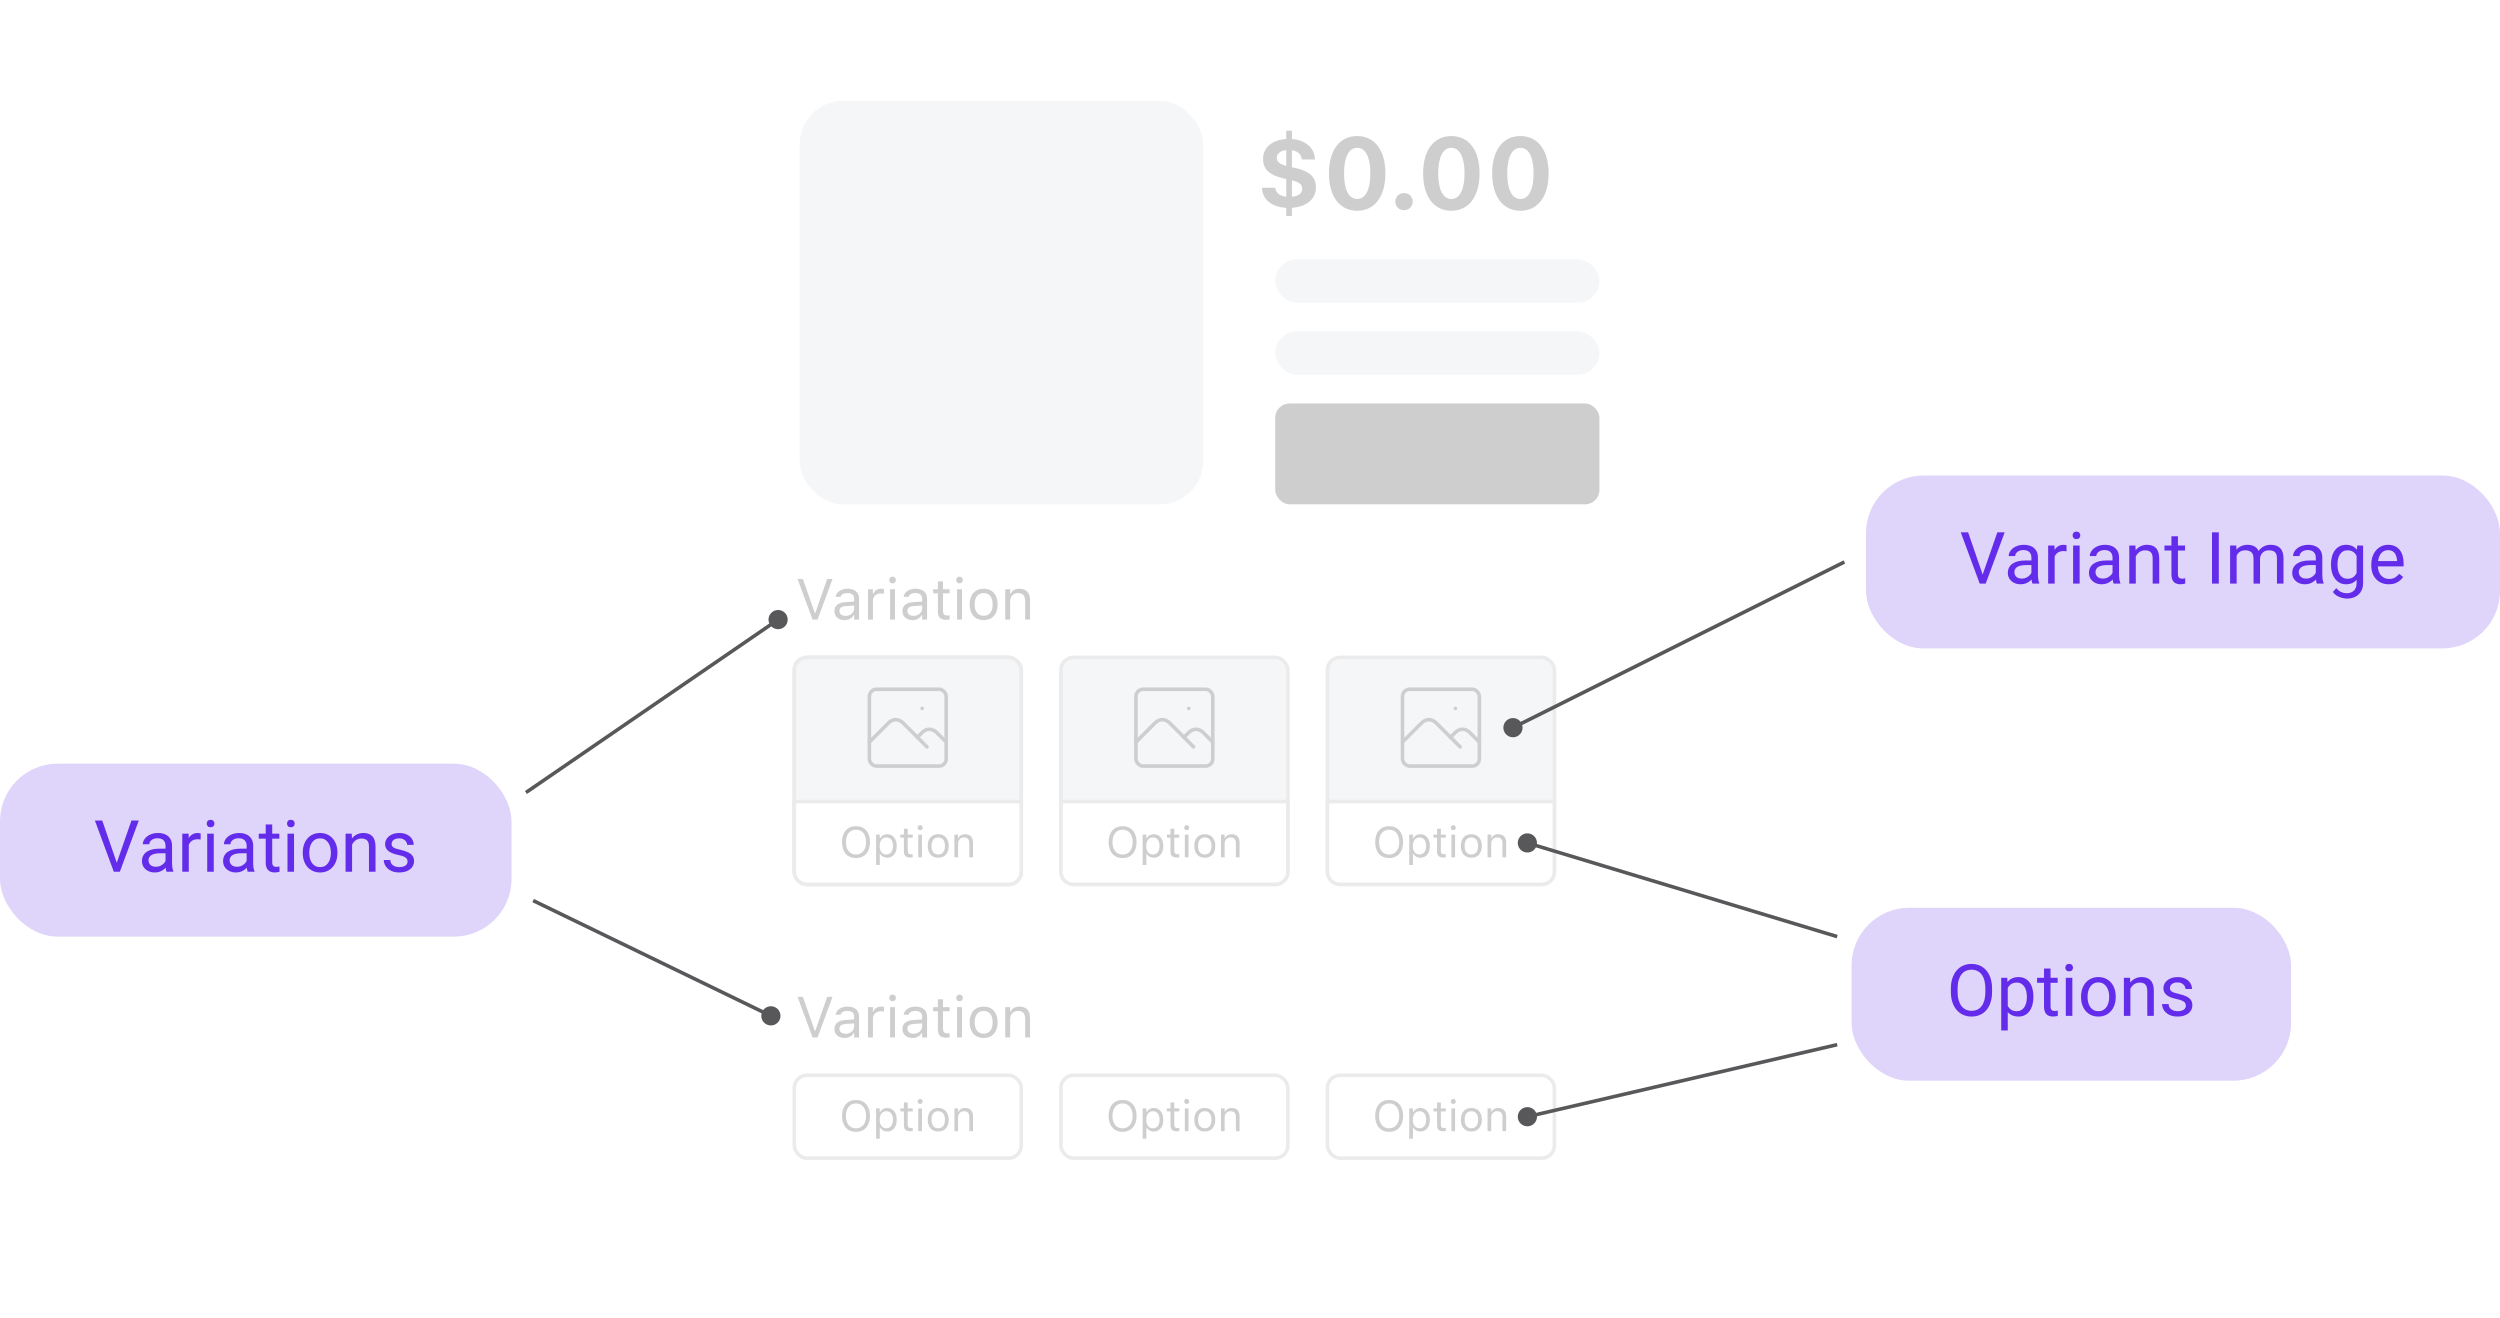 <svg width="347" height="183" viewBox="0 0 347 183" fill="none" xmlns="http://www.w3.org/2000/svg">
<g filter="url(#filter0_d_99_83)">
<rect x="101" y="4" width="130" height="167" rx="6" fill="white"/>
</g>
<rect x="111" y="14" width="56" height="56" rx="6" fill="#F5F6F8"/>
<rect x="110.25" y="91.25" width="31.5" height="31.5" rx="1.75" fill="#F5F6F8" stroke="#EBEBEB" stroke-width="0.5"/>
<rect x="110.25" y="91.25" width="31.5" height="31.5" rx="1.75" fill="#F5F6F8" stroke="#EBEBEB" stroke-width="0.5"/>
<path d="M127.999 98.333H128.006" stroke="#CECECE" stroke-width="0.5" stroke-linecap="round" stroke-linejoin="round"/>
<rect x="120.667" y="95.667" width="10.667" height="10.667" rx="1" stroke="#CECECE" stroke-width="0.5" stroke-linecap="round" stroke-linejoin="round"/>
<path d="M120.667 103L123.333 100.333C123.952 99.738 124.715 99.738 125.333 100.333L128.667 103.667" stroke="#CECECE" stroke-width="0.5" stroke-linecap="round" stroke-linejoin="round"/>
<path d="M127.333 102.333L128 101.667C128.619 101.071 129.381 101.071 130 101.667L131.333 103" stroke="#CECECE" stroke-width="0.5" stroke-linecap="round" stroke-linejoin="round"/>
<path d="M110.25 111.25H141.75V121C141.75 121.966 140.966 122.75 140 122.75H112C111.034 122.75 110.25 121.966 110.25 121V111.25Z" fill="white" stroke="#EBEBEB" stroke-width="0.5"/>
<path d="M118.813 119.1C117.601 119.1 116.874 118.238 116.874 116.888V116.882C116.874 115.525 117.618 114.673 118.813 114.673C120.015 114.673 120.753 115.528 120.753 116.882V116.888C120.753 118.235 120.021 119.1 118.813 119.1ZM118.813 118.613C119.681 118.613 120.214 117.934 120.214 116.888V116.882C120.214 115.827 119.678 115.159 118.813 115.159C117.952 115.159 117.413 115.827 117.413 116.882V116.888C117.413 117.934 117.935 118.613 118.813 118.613ZM121.603 120.055V115.842H122.112V116.346H122.159C122.353 115.994 122.704 115.786 123.144 115.786C123.943 115.786 124.468 116.434 124.468 117.418V117.424C124.468 118.414 123.946 119.056 123.144 119.056C122.71 119.056 122.332 118.839 122.159 118.502H122.112V120.055H121.603ZM123.026 118.604C123.604 118.604 123.946 118.159 123.946 117.424V117.418C123.946 116.683 123.604 116.237 123.026 116.237C122.452 116.237 122.101 116.688 122.101 117.418V117.424C122.101 118.153 122.452 118.604 123.026 118.604ZM126.387 119.023C125.736 119.023 125.464 118.783 125.464 118.18V116.264H124.966V115.842H125.464V115.024H125.991V115.842H126.683V116.264H125.991V118.051C125.991 118.423 126.12 118.572 126.448 118.572C126.539 118.572 126.589 118.569 126.683 118.561V118.994C126.583 119.012 126.486 119.023 126.387 119.023ZM127.714 115.232C127.521 115.232 127.362 115.074 127.362 114.881C127.362 114.688 127.521 114.529 127.714 114.529C127.907 114.529 128.065 114.688 128.065 114.881C128.065 115.074 127.907 115.232 127.714 115.232ZM127.456 119V115.842H127.966V119H127.456ZM130.225 119.056C129.325 119.056 128.769 118.435 128.769 117.424V117.418C128.769 116.404 129.325 115.786 130.225 115.786C131.124 115.786 131.681 116.404 131.681 117.418V117.424C131.681 118.435 131.124 119.056 130.225 119.056ZM130.225 118.604C130.822 118.604 131.159 118.168 131.159 117.424V117.418C131.159 116.671 130.822 116.237 130.225 116.237C129.627 116.237 129.29 116.671 129.29 117.418V117.424C129.29 118.168 129.627 118.604 130.225 118.604ZM132.472 119V115.842H132.981V116.316H133.028C133.187 115.982 133.482 115.786 133.948 115.786C134.657 115.786 135.053 116.205 135.053 116.955V119H134.543V117.078C134.543 116.51 134.309 116.237 133.805 116.237C133.301 116.237 132.981 116.577 132.981 117.131V119H132.472Z" fill="#CECECE"/>
<rect x="110.25" y="149.25" width="31.5" height="11.5" rx="1.75" fill="white" stroke="#EBEBEB" stroke-width="0.5"/>
<path d="M118.813 157.1C117.601 157.1 116.874 156.238 116.874 154.888V154.882C116.874 153.525 117.618 152.673 118.813 152.673C120.015 152.673 120.753 153.528 120.753 154.882V154.888C120.753 156.235 120.021 157.1 118.813 157.1ZM118.813 156.613C119.681 156.613 120.214 155.934 120.214 154.888V154.882C120.214 153.827 119.678 153.159 118.813 153.159C117.952 153.159 117.413 153.827 117.413 154.882V154.888C117.413 155.934 117.935 156.613 118.813 156.613ZM121.603 158.055V153.842H122.112V154.346H122.159C122.353 153.994 122.704 153.786 123.144 153.786C123.943 153.786 124.468 154.434 124.468 155.418V155.424C124.468 156.414 123.946 157.056 123.144 157.056C122.71 157.056 122.332 156.839 122.159 156.502H122.112V158.055H121.603ZM123.026 156.604C123.604 156.604 123.946 156.159 123.946 155.424V155.418C123.946 154.683 123.604 154.237 123.026 154.237C122.452 154.237 122.101 154.688 122.101 155.418V155.424C122.101 156.153 122.452 156.604 123.026 156.604ZM126.387 157.023C125.736 157.023 125.464 156.783 125.464 156.18V154.264H124.966V153.842H125.464V153.024H125.991V153.842H126.683V154.264H125.991V156.051C125.991 156.423 126.12 156.572 126.448 156.572C126.539 156.572 126.589 156.569 126.683 156.561V156.994C126.583 157.012 126.486 157.023 126.387 157.023ZM127.714 153.232C127.521 153.232 127.362 153.074 127.362 152.881C127.362 152.688 127.521 152.529 127.714 152.529C127.907 152.529 128.065 152.688 128.065 152.881C128.065 153.074 127.907 153.232 127.714 153.232ZM127.456 157V153.842H127.966V157H127.456ZM130.225 157.056C129.325 157.056 128.769 156.435 128.769 155.424V155.418C128.769 154.404 129.325 153.786 130.225 153.786C131.124 153.786 131.681 154.404 131.681 155.418V155.424C131.681 156.435 131.124 157.056 130.225 157.056ZM130.225 156.604C130.822 156.604 131.159 156.168 131.159 155.424V155.418C131.159 154.671 130.822 154.237 130.225 154.237C129.627 154.237 129.29 154.671 129.29 155.418V155.424C129.29 156.168 129.627 156.604 130.225 156.604ZM132.472 157V153.842H132.981V154.316H133.028C133.187 153.982 133.482 153.786 133.948 153.786C134.657 153.786 135.053 154.205 135.053 154.955V157H134.543V155.078C134.543 154.51 134.309 154.237 133.805 154.237C133.301 154.237 132.981 154.577 132.981 155.131V157H132.472Z" fill="#CECECE"/>
<rect x="147.25" y="149.25" width="31.5" height="11.5" rx="1.75" fill="white" stroke="#EBEBEB" stroke-width="0.5"/>
<path d="M155.813 157.1C154.601 157.1 153.874 156.238 153.874 154.888V154.882C153.874 153.525 154.618 152.673 155.813 152.673C157.015 152.673 157.753 153.528 157.753 154.882V154.888C157.753 156.235 157.021 157.1 155.813 157.1ZM155.813 156.613C156.681 156.613 157.214 155.934 157.214 154.888V154.882C157.214 153.827 156.678 153.159 155.813 153.159C154.952 153.159 154.413 153.827 154.413 154.882V154.888C154.413 155.934 154.935 156.613 155.813 156.613ZM158.603 158.055V153.842H159.112V154.346H159.159C159.353 153.994 159.704 153.786 160.144 153.786C160.943 153.786 161.468 154.434 161.468 155.418V155.424C161.468 156.414 160.946 157.056 160.144 157.056C159.71 157.056 159.332 156.839 159.159 156.502H159.112V158.055H158.603ZM160.026 156.604C160.604 156.604 160.946 156.159 160.946 155.424V155.418C160.946 154.683 160.604 154.237 160.026 154.237C159.452 154.237 159.101 154.688 159.101 155.418V155.424C159.101 156.153 159.452 156.604 160.026 156.604ZM163.387 157.023C162.736 157.023 162.464 156.783 162.464 156.18V154.264H161.966V153.842H162.464V153.024H162.991V153.842H163.683V154.264H162.991V156.051C162.991 156.423 163.12 156.572 163.448 156.572C163.539 156.572 163.589 156.569 163.683 156.561V156.994C163.583 157.012 163.486 157.023 163.387 157.023ZM164.714 153.232C164.521 153.232 164.362 153.074 164.362 152.881C164.362 152.688 164.521 152.529 164.714 152.529C164.907 152.529 165.065 152.688 165.065 152.881C165.065 153.074 164.907 153.232 164.714 153.232ZM164.456 157V153.842H164.966V157H164.456ZM167.225 157.056C166.325 157.056 165.769 156.435 165.769 155.424V155.418C165.769 154.404 166.325 153.786 167.225 153.786C168.124 153.786 168.681 154.404 168.681 155.418V155.424C168.681 156.435 168.124 157.056 167.225 157.056ZM167.225 156.604C167.822 156.604 168.159 156.168 168.159 155.424V155.418C168.159 154.671 167.822 154.237 167.225 154.237C166.627 154.237 166.29 154.671 166.29 155.418V155.424C166.29 156.168 166.627 156.604 167.225 156.604ZM169.472 157V153.842H169.981V154.316H170.028C170.187 153.982 170.482 153.786 170.948 153.786C171.657 153.786 172.053 154.205 172.053 154.955V157H171.543V155.078C171.543 154.51 171.309 154.237 170.805 154.237C170.301 154.237 169.981 154.577 169.981 155.131V157H169.472Z" fill="#CECECE"/>
<rect x="184.25" y="149.25" width="31.5" height="11.5" rx="1.75" fill="white" stroke="#EBEBEB" stroke-width="0.5"/>
<path d="M192.813 157.1C191.601 157.1 190.874 156.238 190.874 154.888V154.882C190.874 153.525 191.618 152.673 192.813 152.673C194.015 152.673 194.753 153.528 194.753 154.882V154.888C194.753 156.235 194.021 157.1 192.813 157.1ZM192.813 156.613C193.681 156.613 194.214 155.934 194.214 154.888V154.882C194.214 153.827 193.678 153.159 192.813 153.159C191.952 153.159 191.413 153.827 191.413 154.882V154.888C191.413 155.934 191.935 156.613 192.813 156.613ZM195.603 158.055V153.842H196.112V154.346H196.159C196.353 153.994 196.704 153.786 197.144 153.786C197.943 153.786 198.468 154.434 198.468 155.418V155.424C198.468 156.414 197.946 157.056 197.144 157.056C196.71 157.056 196.332 156.839 196.159 156.502H196.112V158.055H195.603ZM197.026 156.604C197.604 156.604 197.946 156.159 197.946 155.424V155.418C197.946 154.683 197.604 154.237 197.026 154.237C196.452 154.237 196.101 154.688 196.101 155.418V155.424C196.101 156.153 196.452 156.604 197.026 156.604ZM200.387 157.023C199.736 157.023 199.464 156.783 199.464 156.18V154.264H198.966V153.842H199.464V153.024H199.991V153.842H200.683V154.264H199.991V156.051C199.991 156.423 200.12 156.572 200.448 156.572C200.539 156.572 200.589 156.569 200.683 156.561V156.994C200.583 157.012 200.486 157.023 200.387 157.023ZM201.714 153.232C201.521 153.232 201.362 153.074 201.362 152.881C201.362 152.688 201.521 152.529 201.714 152.529C201.907 152.529 202.065 152.688 202.065 152.881C202.065 153.074 201.907 153.232 201.714 153.232ZM201.456 157V153.842H201.966V157H201.456ZM204.225 157.056C203.325 157.056 202.769 156.435 202.769 155.424V155.418C202.769 154.404 203.325 153.786 204.225 153.786C205.124 153.786 205.681 154.404 205.681 155.418V155.424C205.681 156.435 205.124 157.056 204.225 157.056ZM204.225 156.604C204.822 156.604 205.159 156.168 205.159 155.424V155.418C205.159 154.671 204.822 154.237 204.225 154.237C203.627 154.237 203.29 154.671 203.29 155.418V155.424C203.29 156.168 203.627 156.604 204.225 156.604ZM206.472 157V153.842H206.981V154.316H207.028C207.187 153.982 207.482 153.786 207.948 153.786C208.657 153.786 209.053 154.205 209.053 154.955V157H208.543V155.078C208.543 154.51 208.309 154.237 207.805 154.237C207.301 154.237 206.981 154.577 206.981 155.131V157H206.472Z" fill="#CECECE"/>
<rect x="147.25" y="91.25" width="31.5" height="31.5" rx="1.75" fill="#F5F6F8" stroke="#EBEBEB" stroke-width="0.5"/>
<path d="M164.999 98.333H165.006" stroke="#CECECE" stroke-width="0.5" stroke-linecap="round" stroke-linejoin="round"/>
<rect x="157.667" y="95.667" width="10.667" height="10.667" rx="1" stroke="#CECECE" stroke-width="0.5" stroke-linecap="round" stroke-linejoin="round"/>
<path d="M157.667 103L160.333 100.333C160.952 99.738 161.715 99.738 162.333 100.333L165.667 103.667" stroke="#CECECE" stroke-width="0.5" stroke-linecap="round" stroke-linejoin="round"/>
<path d="M164.333 102.333L165 101.667C165.619 101.071 166.381 101.071 167 101.667L168.333 103" stroke="#CECECE" stroke-width="0.5" stroke-linecap="round" stroke-linejoin="round"/>
<path d="M147.25 111.25H178.75V121C178.75 121.966 177.966 122.75 177 122.75H149C148.034 122.75 147.25 121.966 147.25 121V111.25Z" fill="white" stroke="#EBEBEB" stroke-width="0.5"/>
<path d="M155.813 119.1C154.601 119.1 153.874 118.238 153.874 116.888V116.882C153.874 115.525 154.618 114.673 155.813 114.673C157.015 114.673 157.753 115.528 157.753 116.882V116.888C157.753 118.235 157.021 119.1 155.813 119.1ZM155.813 118.613C156.681 118.613 157.214 117.934 157.214 116.888V116.882C157.214 115.827 156.678 115.159 155.813 115.159C154.952 115.159 154.413 115.827 154.413 116.882V116.888C154.413 117.934 154.935 118.613 155.813 118.613ZM158.603 120.055V115.842H159.112V116.346H159.159C159.353 115.994 159.704 115.786 160.144 115.786C160.943 115.786 161.468 116.434 161.468 117.418V117.424C161.468 118.414 160.946 119.056 160.144 119.056C159.71 119.056 159.332 118.839 159.159 118.502H159.112V120.055H158.603ZM160.026 118.604C160.604 118.604 160.946 118.159 160.946 117.424V117.418C160.946 116.683 160.604 116.237 160.026 116.237C159.452 116.237 159.101 116.688 159.101 117.418V117.424C159.101 118.153 159.452 118.604 160.026 118.604ZM163.387 119.023C162.736 119.023 162.464 118.783 162.464 118.18V116.264H161.966V115.842H162.464V115.024H162.991V115.842H163.683V116.264H162.991V118.051C162.991 118.423 163.12 118.572 163.448 118.572C163.539 118.572 163.589 118.569 163.683 118.561V118.994C163.583 119.012 163.486 119.023 163.387 119.023ZM164.714 115.232C164.521 115.232 164.362 115.074 164.362 114.881C164.362 114.688 164.521 114.529 164.714 114.529C164.907 114.529 165.065 114.688 165.065 114.881C165.065 115.074 164.907 115.232 164.714 115.232ZM164.456 119V115.842H164.966V119H164.456ZM167.225 119.056C166.325 119.056 165.769 118.435 165.769 117.424V117.418C165.769 116.404 166.325 115.786 167.225 115.786C168.124 115.786 168.681 116.404 168.681 117.418V117.424C168.681 118.435 168.124 119.056 167.225 119.056ZM167.225 118.604C167.822 118.604 168.159 118.168 168.159 117.424V117.418C168.159 116.671 167.822 116.237 167.225 116.237C166.627 116.237 166.29 116.671 166.29 117.418V117.424C166.29 118.168 166.627 118.604 167.225 118.604ZM169.472 119V115.842H169.981V116.316H170.028C170.187 115.982 170.482 115.786 170.948 115.786C171.657 115.786 172.053 116.205 172.053 116.955V119H171.543V117.078C171.543 116.51 171.309 116.237 170.805 116.237C170.301 116.237 169.981 116.577 169.981 117.131V119H169.472Z" fill="#CECECE"/>
<rect x="184.25" y="91.25" width="31.5" height="31.5" rx="1.75" fill="#F5F6F8" stroke="#EBEBEB" stroke-width="0.5"/>
<path d="M201.999 98.333H202.006" stroke="#CECECE" stroke-width="0.5" stroke-linecap="round" stroke-linejoin="round"/>
<rect x="194.667" y="95.667" width="10.667" height="10.667" rx="1" stroke="#CECECE" stroke-width="0.5" stroke-linecap="round" stroke-linejoin="round"/>
<path d="M194.667 103L197.333 100.333C197.952 99.738 198.715 99.738 199.333 100.333L202.667 103.667" stroke="#CECECE" stroke-width="0.5" stroke-linecap="round" stroke-linejoin="round"/>
<path d="M201.333 102.333L202 101.667C202.619 101.071 203.381 101.071 204 101.667L205.333 103" stroke="#CECECE" stroke-width="0.5" stroke-linecap="round" stroke-linejoin="round"/>
<path d="M184.25 111.25H215.75V121C215.75 121.966 214.966 122.75 214 122.75H186C185.034 122.75 184.25 121.966 184.25 121V111.25Z" fill="white" stroke="#EBEBEB" stroke-width="0.5"/>
<path d="M192.813 119.1C191.601 119.1 190.874 118.238 190.874 116.888V116.882C190.874 115.525 191.618 114.673 192.813 114.673C194.015 114.673 194.753 115.528 194.753 116.882V116.888C194.753 118.235 194.021 119.1 192.813 119.1ZM192.813 118.613C193.681 118.613 194.214 117.934 194.214 116.888V116.882C194.214 115.827 193.678 115.159 192.813 115.159C191.952 115.159 191.413 115.827 191.413 116.882V116.888C191.413 117.934 191.935 118.613 192.813 118.613ZM195.603 120.055V115.842H196.112V116.346H196.159C196.353 115.994 196.704 115.786 197.144 115.786C197.943 115.786 198.468 116.434 198.468 117.418V117.424C198.468 118.414 197.946 119.056 197.144 119.056C196.71 119.056 196.332 118.839 196.159 118.502H196.112V120.055H195.603ZM197.026 118.604C197.604 118.604 197.946 118.159 197.946 117.424V117.418C197.946 116.683 197.604 116.237 197.026 116.237C196.452 116.237 196.101 116.688 196.101 117.418V117.424C196.101 118.153 196.452 118.604 197.026 118.604ZM200.387 119.023C199.736 119.023 199.464 118.783 199.464 118.18V116.264H198.966V115.842H199.464V115.024H199.991V115.842H200.683V116.264H199.991V118.051C199.991 118.423 200.12 118.572 200.448 118.572C200.539 118.572 200.589 118.569 200.683 118.561V118.994C200.583 119.012 200.486 119.023 200.387 119.023ZM201.714 115.232C201.521 115.232 201.362 115.074 201.362 114.881C201.362 114.688 201.521 114.529 201.714 114.529C201.907 114.529 202.065 114.688 202.065 114.881C202.065 115.074 201.907 115.232 201.714 115.232ZM201.456 119V115.842H201.966V119H201.456ZM204.225 119.056C203.325 119.056 202.769 118.435 202.769 117.424V117.418C202.769 116.404 203.325 115.786 204.225 115.786C205.124 115.786 205.681 116.404 205.681 117.418V117.424C205.681 118.435 205.124 119.056 204.225 119.056ZM204.225 118.604C204.822 118.604 205.159 118.168 205.159 117.424V117.418C205.159 116.671 204.822 116.237 204.225 116.237C203.627 116.237 203.29 116.671 203.29 117.418V117.424C203.29 118.168 203.627 118.604 204.225 118.604ZM206.472 119V115.842H206.981V116.316H207.028C207.187 115.982 207.482 115.786 207.948 115.786C208.657 115.786 209.053 116.205 209.053 116.955V119H208.543V117.078C208.543 116.51 208.309 116.237 207.805 116.237C207.301 116.237 206.981 116.577 206.981 117.131V119H206.472Z" fill="#CECECE"/>
<rect x="177" y="36" width="45" height="6" rx="3" fill="#F5F6F8"/>
<rect x="177" y="46" width="45" height="6" rx="3" fill="#F5F6F8"/>
<rect x="177" y="56" width="45" height="14" rx="2" fill="#CECECE"/>
<path d="M178.532 29.971V28.85C176.611 28.74 175.217 27.77 175.162 26.067L175.169 26.061H176.994V26.067C177.11 26.765 177.596 27.216 178.532 27.305V24.851L178.074 24.741C176.29 24.338 175.312 23.538 175.312 22.068V22.055C175.312 20.428 176.652 19.402 178.532 19.293V18.145H179.318V19.293C181.212 19.436 182.449 20.517 182.518 22.123L182.511 22.13L180.699 22.137L180.692 22.123C180.597 21.392 180.084 20.954 179.318 20.838V23.217L179.804 23.319C181.67 23.743 182.647 24.495 182.647 25.992V26.006C182.647 27.708 181.26 28.713 179.318 28.843V29.971H178.532ZM177.22 21.918C177.22 22.444 177.609 22.786 178.532 23.032V20.831C177.671 20.927 177.22 21.351 177.22 21.904V21.918ZM180.74 26.197C180.74 25.602 180.378 25.295 179.318 25.028V27.311C180.269 27.223 180.74 26.826 180.74 26.211V26.197ZM188.376 29.253C185.942 29.253 184.459 27.257 184.459 24.071V24.058C184.459 20.865 185.942 18.883 188.376 18.883C190.816 18.883 192.293 20.865 192.293 24.058V24.071C192.293 27.257 190.816 29.253 188.376 29.253ZM188.376 27.619C189.545 27.619 190.208 26.3 190.208 24.071V24.058C190.208 21.822 189.545 20.517 188.376 20.517C187.214 20.517 186.551 21.822 186.551 24.058V24.071C186.551 26.3 187.214 27.619 188.376 27.619ZM194.877 29.171C194.18 29.171 193.674 28.658 193.674 27.981C193.674 27.305 194.18 26.799 194.877 26.799C195.581 26.799 196.08 27.305 196.08 27.981C196.08 28.658 195.581 29.171 194.877 29.171ZM201.446 29.253C199.013 29.253 197.529 27.257 197.529 24.071V24.058C197.529 20.865 199.013 18.883 201.446 18.883C203.887 18.883 205.363 20.865 205.363 24.058V24.071C205.363 27.257 203.887 29.253 201.446 29.253ZM201.446 27.619C202.615 27.619 203.278 26.3 203.278 24.071V24.058C203.278 21.822 202.615 20.517 201.446 20.517C200.284 20.517 199.621 21.822 199.621 24.058V24.071C199.621 26.3 200.284 27.619 201.446 27.619ZM211.03 29.253C208.597 29.253 207.113 27.257 207.113 24.071V24.058C207.113 20.865 208.597 18.883 211.03 18.883C213.471 18.883 214.947 20.865 214.947 24.058V24.071C214.947 27.257 213.471 29.253 211.03 29.253ZM211.03 27.619C212.199 27.619 212.862 26.3 212.862 24.071V24.058C212.862 21.822 212.199 20.517 211.03 20.517C209.868 20.517 209.205 21.822 209.205 24.058V24.071C209.205 26.3 209.868 27.619 211.03 27.619Z" fill="#CECECE"/>
<path d="M112.781 86L110.703 80.363H111.441L113.098 85.09H113.16L114.816 80.363H115.555L113.477 86H112.781ZM117.223 86.074C116.422 86.074 115.816 85.59 115.816 84.824V84.816C115.816 84.066 116.371 83.633 117.352 83.574L118.559 83.5V83.117C118.559 82.598 118.242 82.316 117.613 82.316C117.109 82.316 116.777 82.504 116.668 82.832L116.664 82.844H115.984L115.988 82.82C116.098 82.16 116.738 81.715 117.637 81.715C118.664 81.715 119.238 82.242 119.238 83.117V86H118.559V85.379H118.496C118.23 85.828 117.789 86.074 117.223 86.074ZM116.512 84.809C116.512 85.234 116.875 85.484 117.363 85.484C118.055 85.484 118.559 85.031 118.559 84.43V84.047L117.434 84.117C116.793 84.156 116.512 84.383 116.512 84.801V84.809ZM120.48 86V81.789H121.16V82.414H121.223C121.383 81.973 121.777 81.715 122.348 81.715C122.477 81.715 122.621 81.731 122.688 81.742V82.402C122.547 82.379 122.418 82.363 122.27 82.363C121.621 82.363 121.16 82.773 121.16 83.391V86H120.48ZM123.887 80.977C123.629 80.977 123.418 80.766 123.418 80.508C123.418 80.25 123.629 80.039 123.887 80.039C124.145 80.039 124.355 80.25 124.355 80.508C124.355 80.766 124.145 80.977 123.887 80.977ZM123.543 86V81.789H124.223V86H123.543ZM126.66 86.074C125.859 86.074 125.254 85.59 125.254 84.824V84.816C125.254 84.066 125.809 83.633 126.789 83.574L127.996 83.5V83.117C127.996 82.598 127.68 82.316 127.051 82.316C126.547 82.316 126.215 82.504 126.105 82.832L126.102 82.844H125.422L125.426 82.82C125.535 82.16 126.176 81.715 127.074 81.715C128.102 81.715 128.676 82.242 128.676 83.117V86H127.996V85.379H127.934C127.668 85.828 127.227 86.074 126.66 86.074ZM125.949 84.809C125.949 85.234 126.312 85.484 126.801 85.484C127.492 85.484 127.996 85.031 127.996 84.43V84.047L126.871 84.117C126.23 84.156 125.949 84.383 125.949 84.801V84.809ZM131.414 86.031C130.547 86.031 130.184 85.711 130.184 84.906V82.352H129.52V81.789H130.184V80.699H130.887V81.789H131.809V82.352H130.887V84.734C130.887 85.231 131.059 85.43 131.496 85.43C131.617 85.43 131.684 85.426 131.809 85.414V85.992C131.676 86.016 131.547 86.031 131.414 86.031ZM133.184 80.977C132.926 80.977 132.715 80.766 132.715 80.508C132.715 80.25 132.926 80.039 133.184 80.039C133.441 80.039 133.652 80.25 133.652 80.508C133.652 80.766 133.441 80.977 133.184 80.977ZM132.84 86V81.789H133.52V86H132.84ZM136.531 86.074C135.332 86.074 134.59 85.246 134.59 83.898V83.891C134.59 82.539 135.332 81.715 136.531 81.715C137.73 81.715 138.473 82.539 138.473 83.891V83.898C138.473 85.246 137.73 86.074 136.531 86.074ZM136.531 85.473C137.328 85.473 137.777 84.891 137.777 83.898V83.891C137.777 82.894 137.328 82.316 136.531 82.316C135.734 82.316 135.285 82.894 135.285 83.891V83.898C135.285 84.891 135.734 85.473 136.531 85.473ZM139.527 86V81.789H140.207V82.422H140.27C140.48 81.977 140.875 81.715 141.496 81.715C142.441 81.715 142.969 82.273 142.969 83.273V86H142.289V83.438C142.289 82.68 141.977 82.316 141.305 82.316C140.633 82.316 140.207 82.769 140.207 83.508V86H139.527Z" fill="#CECECE"/>
<path d="M112.781 144L110.703 138.363H111.441L113.098 143.09H113.16L114.816 138.363H115.555L113.477 144H112.781ZM117.223 144.074C116.422 144.074 115.816 143.59 115.816 142.824V142.816C115.816 142.066 116.371 141.633 117.352 141.574L118.559 141.5V141.117C118.559 140.598 118.242 140.316 117.613 140.316C117.109 140.316 116.777 140.504 116.668 140.832L116.664 140.844H115.984L115.988 140.82C116.098 140.16 116.738 139.715 117.637 139.715C118.664 139.715 119.238 140.242 119.238 141.117V144H118.559V143.379H118.496C118.23 143.828 117.789 144.074 117.223 144.074ZM116.512 142.809C116.512 143.234 116.875 143.484 117.363 143.484C118.055 143.484 118.559 143.031 118.559 142.43V142.047L117.434 142.117C116.793 142.156 116.512 142.383 116.512 142.801V142.809ZM120.48 144V139.789H121.16V140.414H121.223C121.383 139.973 121.777 139.715 122.348 139.715C122.477 139.715 122.621 139.73 122.688 139.742V140.402C122.547 140.379 122.418 140.363 122.27 140.363C121.621 140.363 121.16 140.773 121.16 141.391V144H120.48ZM123.887 138.977C123.629 138.977 123.418 138.766 123.418 138.508C123.418 138.25 123.629 138.039 123.887 138.039C124.145 138.039 124.355 138.25 124.355 138.508C124.355 138.766 124.145 138.977 123.887 138.977ZM123.543 144V139.789H124.223V144H123.543ZM126.66 144.074C125.859 144.074 125.254 143.59 125.254 142.824V142.816C125.254 142.066 125.809 141.633 126.789 141.574L127.996 141.5V141.117C127.996 140.598 127.68 140.316 127.051 140.316C126.547 140.316 126.215 140.504 126.105 140.832L126.102 140.844H125.422L125.426 140.82C125.535 140.16 126.176 139.715 127.074 139.715C128.102 139.715 128.676 140.242 128.676 141.117V144H127.996V143.379H127.934C127.668 143.828 127.227 144.074 126.66 144.074ZM125.949 142.809C125.949 143.234 126.312 143.484 126.801 143.484C127.492 143.484 127.996 143.031 127.996 142.43V142.047L126.871 142.117C126.23 142.156 125.949 142.383 125.949 142.801V142.809ZM131.414 144.031C130.547 144.031 130.184 143.711 130.184 142.906V140.352H129.52V139.789H130.184V138.699H130.887V139.789H131.809V140.352H130.887V142.734C130.887 143.23 131.059 143.43 131.496 143.43C131.617 143.43 131.684 143.426 131.809 143.414V143.992C131.676 144.016 131.547 144.031 131.414 144.031ZM133.184 138.977C132.926 138.977 132.715 138.766 132.715 138.508C132.715 138.25 132.926 138.039 133.184 138.039C133.441 138.039 133.652 138.25 133.652 138.508C133.652 138.766 133.441 138.977 133.184 138.977ZM132.84 144V139.789H133.52V144H132.84ZM136.531 144.074C135.332 144.074 134.59 143.246 134.59 141.898V141.891C134.59 140.539 135.332 139.715 136.531 139.715C137.73 139.715 138.473 140.539 138.473 141.891V141.898C138.473 143.246 137.73 144.074 136.531 144.074ZM136.531 143.473C137.328 143.473 137.777 142.891 137.777 141.898V141.891C137.777 140.895 137.328 140.316 136.531 140.316C135.734 140.316 135.285 140.895 135.285 141.891V141.898C135.285 142.891 135.734 143.473 136.531 143.473ZM139.527 144V139.789H140.207V140.422H140.27C140.48 139.977 140.875 139.715 141.496 139.715C142.441 139.715 142.969 140.273 142.969 141.273V144H142.289V141.438C142.289 140.68 141.977 140.316 141.305 140.316C140.633 140.316 140.207 140.77 140.207 141.508V144H139.527Z" fill="#CECECE"/>
<rect y="106" width="71" height="24" rx="8" fill="#622CEA" fill-opacity="0.2"/>
<path d="M16.149 119.921L18.244 113.891H19.265L16.633 121H15.905L16.149 119.921ZM14.191 113.891L16.267 119.921L16.525 121H15.798L13.171 113.891H14.191ZM22.976 120.097V117.377C22.976 117.169 22.933 116.988 22.849 116.835C22.767 116.679 22.644 116.558 22.477 116.474C22.311 116.389 22.106 116.347 21.862 116.347C21.634 116.347 21.434 116.386 21.262 116.464C21.092 116.542 20.959 116.645 20.861 116.771C20.767 116.898 20.72 117.035 20.72 117.182H19.816C19.816 116.993 19.865 116.806 19.963 116.62C20.061 116.435 20.201 116.267 20.383 116.117C20.568 115.964 20.79 115.844 21.047 115.756C21.307 115.665 21.597 115.619 21.916 115.619C22.3 115.619 22.639 115.684 22.932 115.814C23.228 115.945 23.459 116.142 23.625 116.405C23.794 116.666 23.879 116.993 23.879 117.387V119.848C23.879 120.023 23.894 120.211 23.923 120.409C23.955 120.608 24.003 120.779 24.064 120.922V121H23.122C23.076 120.896 23.041 120.757 23.015 120.585C22.989 120.409 22.976 120.246 22.976 120.097ZM23.132 117.797L23.142 118.432H22.229C21.971 118.432 21.742 118.453 21.54 118.495C21.338 118.534 21.169 118.594 21.032 118.676C20.895 118.757 20.791 118.86 20.72 118.983C20.648 119.104 20.612 119.245 20.612 119.408C20.612 119.574 20.65 119.726 20.725 119.862C20.799 119.999 20.912 120.108 21.061 120.189C21.215 120.268 21.402 120.307 21.623 120.307C21.9 120.307 22.144 120.248 22.355 120.131C22.567 120.014 22.735 119.87 22.858 119.701C22.985 119.532 23.054 119.368 23.064 119.208L23.449 119.643C23.426 119.779 23.365 119.931 23.264 120.097C23.163 120.263 23.028 120.422 22.858 120.575C22.692 120.725 22.494 120.85 22.263 120.951C22.035 121.049 21.778 121.098 21.491 121.098C21.133 121.098 20.819 121.028 20.549 120.888C20.282 120.748 20.074 120.561 19.924 120.326C19.777 120.089 19.704 119.823 19.704 119.53C19.704 119.247 19.759 118.998 19.87 118.783C19.981 118.565 20.14 118.384 20.349 118.241C20.557 118.095 20.808 117.984 21.101 117.909C21.394 117.834 21.721 117.797 22.082 117.797H23.132ZM26.203 116.547V121H25.3V115.717H26.179L26.203 116.547ZM27.854 115.688L27.849 116.527C27.774 116.511 27.702 116.501 27.634 116.498C27.569 116.492 27.494 116.488 27.409 116.488C27.201 116.488 27.017 116.521 26.857 116.586C26.698 116.651 26.563 116.742 26.452 116.859C26.341 116.977 26.254 117.117 26.189 117.279C26.127 117.439 26.086 117.615 26.066 117.807L25.812 117.953C25.812 117.634 25.843 117.335 25.905 117.055C25.97 116.775 26.07 116.527 26.203 116.312C26.337 116.094 26.506 115.925 26.711 115.805C26.919 115.681 27.167 115.619 27.453 115.619C27.518 115.619 27.593 115.627 27.678 115.644C27.762 115.657 27.821 115.671 27.854 115.688ZM29.67 115.717V121H28.762V115.717H29.67ZM28.693 114.315C28.693 114.169 28.737 114.045 28.825 113.944C28.916 113.843 29.05 113.793 29.226 113.793C29.398 113.793 29.53 113.843 29.621 113.944C29.715 114.045 29.763 114.169 29.763 114.315C29.763 114.455 29.715 114.576 29.621 114.677C29.53 114.774 29.398 114.823 29.226 114.823C29.05 114.823 28.916 114.774 28.825 114.677C28.737 114.576 28.693 114.455 28.693 114.315ZM34.235 120.097V117.377C34.235 117.169 34.193 116.988 34.108 116.835C34.027 116.679 33.903 116.558 33.737 116.474C33.571 116.389 33.366 116.347 33.122 116.347C32.894 116.347 32.694 116.386 32.522 116.464C32.352 116.542 32.219 116.645 32.121 116.771C32.027 116.898 31.98 117.035 31.98 117.182H31.076C31.076 116.993 31.125 116.806 31.223 116.62C31.32 116.435 31.46 116.267 31.643 116.117C31.828 115.964 32.05 115.844 32.307 115.756C32.567 115.665 32.857 115.619 33.176 115.619C33.56 115.619 33.898 115.684 34.191 115.814C34.488 115.945 34.719 116.142 34.885 116.405C35.054 116.666 35.139 116.993 35.139 117.387V119.848C35.139 120.023 35.153 120.211 35.183 120.409C35.215 120.608 35.262 120.779 35.324 120.922V121H34.382C34.336 120.896 34.3 120.757 34.274 120.585C34.248 120.409 34.235 120.246 34.235 120.097ZM34.392 117.797L34.401 118.432H33.488C33.231 118.432 33.002 118.453 32.8 118.495C32.598 118.534 32.429 118.594 32.292 118.676C32.155 118.757 32.051 118.86 31.98 118.983C31.908 119.104 31.872 119.245 31.872 119.408C31.872 119.574 31.91 119.726 31.984 119.862C32.059 119.999 32.172 120.108 32.321 120.189C32.474 120.268 32.661 120.307 32.883 120.307C33.16 120.307 33.404 120.248 33.615 120.131C33.827 120.014 33.995 119.87 34.118 119.701C34.245 119.532 34.313 119.368 34.323 119.208L34.709 119.643C34.686 119.779 34.624 119.931 34.523 120.097C34.422 120.263 34.287 120.422 34.118 120.575C33.952 120.725 33.754 120.85 33.523 120.951C33.295 121.049 33.037 121.098 32.751 121.098C32.393 121.098 32.079 121.028 31.809 120.888C31.542 120.748 31.333 120.561 31.184 120.326C31.037 120.089 30.964 119.823 30.964 119.53C30.964 119.247 31.019 118.998 31.13 118.783C31.241 118.565 31.4 118.384 31.608 118.241C31.817 118.095 32.067 117.984 32.36 117.909C32.653 117.834 32.98 117.797 33.342 117.797H34.392ZM38.772 115.717V116.41H35.915V115.717H38.772ZM36.882 114.433H37.785V119.691C37.785 119.87 37.813 120.006 37.868 120.097C37.923 120.188 37.995 120.248 38.083 120.277C38.171 120.307 38.265 120.321 38.366 120.321C38.441 120.321 38.519 120.315 38.601 120.302C38.685 120.285 38.749 120.272 38.791 120.263L38.796 121C38.724 121.023 38.63 121.044 38.513 121.063C38.399 121.086 38.26 121.098 38.098 121.098C37.876 121.098 37.673 121.054 37.487 120.966C37.302 120.878 37.154 120.731 37.043 120.526C36.935 120.318 36.882 120.038 36.882 119.687V114.433ZM40.812 115.717V121H39.904V115.717H40.812ZM39.836 114.315C39.836 114.169 39.88 114.045 39.968 113.944C40.059 113.843 40.192 113.793 40.368 113.793C40.541 113.793 40.672 113.843 40.764 113.944C40.858 114.045 40.905 114.169 40.905 114.315C40.905 114.455 40.858 114.576 40.764 114.677C40.672 114.774 40.541 114.823 40.368 114.823C40.192 114.823 40.059 114.774 39.968 114.677C39.88 114.576 39.836 114.455 39.836 114.315ZM42.023 118.417V118.305C42.023 117.924 42.079 117.571 42.19 117.245C42.3 116.916 42.46 116.632 42.668 116.391C42.876 116.146 43.129 115.958 43.425 115.824C43.721 115.688 44.053 115.619 44.421 115.619C44.792 115.619 45.126 115.688 45.422 115.824C45.721 115.958 45.975 116.146 46.184 116.391C46.395 116.632 46.556 116.916 46.667 117.245C46.778 117.571 46.833 117.924 46.833 118.305V118.417C46.833 118.798 46.778 119.151 46.667 119.477C46.556 119.802 46.395 120.087 46.184 120.331C45.975 120.572 45.723 120.761 45.427 120.897C45.134 121.031 44.802 121.098 44.431 121.098C44.06 121.098 43.726 121.031 43.43 120.897C43.133 120.761 42.88 120.572 42.668 120.331C42.46 120.087 42.3 119.802 42.19 119.477C42.079 119.151 42.023 118.798 42.023 118.417ZM42.927 118.305V118.417C42.927 118.681 42.958 118.93 43.02 119.164C43.081 119.395 43.174 119.6 43.298 119.779C43.425 119.958 43.583 120.1 43.772 120.204C43.96 120.305 44.18 120.355 44.431 120.355C44.678 120.355 44.895 120.305 45.08 120.204C45.269 120.1 45.425 119.958 45.549 119.779C45.672 119.6 45.765 119.395 45.827 119.164C45.892 118.93 45.925 118.681 45.925 118.417V118.305C45.925 118.044 45.892 117.799 45.827 117.567C45.765 117.333 45.671 117.126 45.544 116.947C45.42 116.765 45.264 116.622 45.075 116.518C44.89 116.413 44.672 116.361 44.421 116.361C44.173 116.361 43.955 116.413 43.767 116.518C43.581 116.622 43.425 116.765 43.298 116.947C43.174 117.126 43.081 117.333 43.02 117.567C42.958 117.799 42.927 118.044 42.927 118.305ZM48.869 116.845V121H47.966V115.717H48.82L48.869 116.845ZM48.654 118.158L48.278 118.144C48.282 117.782 48.335 117.449 48.44 117.143C48.544 116.833 48.69 116.565 48.879 116.337C49.068 116.109 49.292 115.933 49.553 115.81C49.816 115.683 50.108 115.619 50.427 115.619C50.687 115.619 50.922 115.655 51.13 115.727C51.338 115.795 51.516 115.906 51.662 116.059C51.812 116.212 51.926 116.41 52.004 116.654C52.082 116.895 52.121 117.19 52.121 117.538V121H51.213V117.528C51.213 117.252 51.172 117.03 51.091 116.864C51.009 116.695 50.891 116.573 50.734 116.498C50.578 116.42 50.386 116.381 50.158 116.381C49.934 116.381 49.728 116.428 49.543 116.522C49.361 116.617 49.203 116.747 49.069 116.913C48.939 117.079 48.837 117.27 48.762 117.484C48.69 117.696 48.654 117.921 48.654 118.158ZM56.569 119.599C56.569 119.468 56.54 119.348 56.481 119.237C56.426 119.123 56.31 119.021 56.135 118.93C55.962 118.835 55.702 118.754 55.353 118.686C55.06 118.624 54.795 118.55 54.558 118.466C54.323 118.381 54.123 118.279 53.957 118.158C53.794 118.038 53.669 117.896 53.581 117.733C53.493 117.571 53.449 117.38 53.449 117.162C53.449 116.954 53.495 116.757 53.586 116.571C53.68 116.386 53.812 116.221 53.981 116.078C54.154 115.935 54.361 115.823 54.602 115.741C54.842 115.66 55.111 115.619 55.407 115.619C55.83 115.619 56.192 115.694 56.491 115.844C56.791 115.993 57.02 116.194 57.18 116.444C57.339 116.692 57.419 116.967 57.419 117.27H56.516C56.516 117.123 56.472 116.981 56.384 116.845C56.299 116.705 56.174 116.589 56.008 116.498C55.845 116.407 55.645 116.361 55.407 116.361C55.157 116.361 54.953 116.4 54.797 116.479C54.644 116.553 54.532 116.649 54.46 116.767C54.392 116.884 54.357 117.007 54.357 117.138C54.357 117.235 54.374 117.323 54.406 117.401C54.442 117.476 54.504 117.546 54.592 117.611C54.68 117.673 54.803 117.732 54.963 117.787C55.122 117.842 55.326 117.898 55.573 117.953C56.006 118.051 56.363 118.168 56.643 118.305C56.922 118.441 57.131 118.609 57.268 118.808C57.404 119.006 57.473 119.247 57.473 119.53C57.473 119.761 57.424 119.973 57.326 120.165C57.232 120.357 57.093 120.523 56.911 120.663C56.732 120.8 56.517 120.907 56.267 120.985C56.019 121.06 55.741 121.098 55.432 121.098C54.966 121.098 54.572 121.015 54.25 120.849C53.928 120.683 53.684 120.468 53.518 120.204C53.352 119.94 53.269 119.662 53.269 119.369H54.177C54.19 119.617 54.261 119.813 54.392 119.96C54.522 120.103 54.681 120.206 54.87 120.268C55.059 120.326 55.246 120.355 55.432 120.355C55.679 120.355 55.886 120.323 56.052 120.258C56.221 120.193 56.35 120.103 56.438 119.989C56.525 119.875 56.569 119.745 56.569 119.599Z" fill="#622CEA"/>
<rect x="257" y="126" width="61" height="24" rx="8" fill="#622CEA" fill-opacity="0.2"/>
<path d="M276.499 137.221V137.67C276.499 138.204 276.432 138.682 276.299 139.105C276.165 139.529 275.973 139.888 275.723 140.185C275.472 140.481 275.171 140.707 274.819 140.863C274.471 141.02 274.08 141.098 273.647 141.098C273.228 141.098 272.842 141.02 272.49 140.863C272.142 140.707 271.839 140.481 271.582 140.185C271.328 139.888 271.131 139.529 270.991 139.105C270.851 138.682 270.781 138.204 270.781 137.67V137.221C270.781 136.687 270.85 136.21 270.986 135.79C271.126 135.367 271.323 135.007 271.577 134.711C271.831 134.411 272.132 134.184 272.48 134.027C272.832 133.871 273.218 133.793 273.638 133.793C274.071 133.793 274.461 133.871 274.81 134.027C275.161 134.184 275.462 134.411 275.713 134.711C275.967 135.007 276.16 135.367 276.294 135.79C276.431 136.21 276.499 136.687 276.499 137.221ZM275.566 137.67V137.211C275.566 136.788 275.522 136.413 275.435 136.088C275.35 135.762 275.225 135.489 275.059 135.268C274.893 135.046 274.689 134.879 274.448 134.765C274.211 134.651 273.94 134.594 273.638 134.594C273.345 134.594 273.079 134.651 272.842 134.765C272.607 134.879 272.406 135.046 272.236 135.268C272.07 135.489 271.942 135.762 271.851 136.088C271.759 136.413 271.714 136.788 271.714 137.211V137.67C271.714 138.096 271.759 138.474 271.851 138.803C271.942 139.128 272.072 139.403 272.241 139.628C272.414 139.849 272.617 140.017 272.852 140.131C273.089 140.245 273.354 140.302 273.647 140.302C273.953 140.302 274.225 140.245 274.463 140.131C274.701 140.017 274.901 139.849 275.063 139.628C275.229 139.403 275.355 139.128 275.439 138.803C275.524 138.474 275.566 138.096 275.566 137.67ZM278.677 136.732V143.031H277.769V135.717H278.599L278.677 136.732ZM282.236 138.314V138.417C282.236 138.801 282.191 139.158 282.1 139.486C282.008 139.812 281.875 140.095 281.699 140.336C281.527 140.577 281.313 140.764 281.06 140.897C280.806 141.031 280.514 141.098 280.186 141.098C279.85 141.098 279.554 141.042 279.297 140.932C279.04 140.821 278.822 140.66 278.643 140.448C278.464 140.237 278.32 139.983 278.213 139.687C278.109 139.39 278.037 139.057 277.998 138.686V138.139C278.037 137.748 278.11 137.398 278.218 137.089C278.325 136.78 278.467 136.516 278.643 136.298C278.822 136.076 279.038 135.909 279.292 135.795C279.546 135.678 279.839 135.619 280.171 135.619C280.503 135.619 280.798 135.684 281.055 135.814C281.312 135.941 281.528 136.124 281.704 136.361C281.88 136.599 282.012 136.884 282.1 137.216C282.191 137.545 282.236 137.911 282.236 138.314ZM281.328 138.417V138.314C281.328 138.051 281.3 137.803 281.245 137.572C281.19 137.338 281.104 137.133 280.986 136.957C280.872 136.778 280.726 136.638 280.547 136.537C280.368 136.433 280.155 136.381 279.907 136.381C279.679 136.381 279.481 136.42 279.312 136.498C279.146 136.576 279.004 136.682 278.887 136.815C278.77 136.946 278.674 137.095 278.599 137.265C278.527 137.431 278.473 137.603 278.438 137.782V139.047C278.503 139.275 278.594 139.49 278.711 139.691C278.828 139.89 278.984 140.051 279.18 140.175C279.375 140.295 279.621 140.355 279.917 140.355C280.161 140.355 280.371 140.305 280.547 140.204C280.726 140.1 280.872 139.958 280.986 139.779C281.104 139.6 281.19 139.395 281.245 139.164C281.3 138.93 281.328 138.681 281.328 138.417ZM285.601 135.717V136.41H282.744V135.717H285.601ZM283.711 134.433H284.614V139.691C284.614 139.87 284.642 140.006 284.697 140.097C284.753 140.188 284.824 140.248 284.912 140.277C285 140.307 285.094 140.321 285.195 140.321C285.27 140.321 285.348 140.315 285.43 140.302C285.514 140.285 285.578 140.272 285.62 140.263L285.625 141C285.553 141.023 285.459 141.044 285.342 141.063C285.228 141.086 285.09 141.098 284.927 141.098C284.705 141.098 284.502 141.054 284.316 140.966C284.131 140.878 283.983 140.731 283.872 140.526C283.765 140.318 283.711 140.038 283.711 139.687V134.433ZM287.642 135.717V141H286.733V135.717H287.642ZM286.665 134.315C286.665 134.169 286.709 134.045 286.797 133.944C286.888 133.843 287.021 133.793 287.197 133.793C287.37 133.793 287.502 133.843 287.593 133.944C287.687 134.045 287.734 134.169 287.734 134.315C287.734 134.455 287.687 134.576 287.593 134.677C287.502 134.774 287.37 134.823 287.197 134.823C287.021 134.823 286.888 134.774 286.797 134.677C286.709 134.576 286.665 134.455 286.665 134.315ZM288.853 138.417V138.305C288.853 137.924 288.908 137.571 289.019 137.245C289.129 136.916 289.289 136.632 289.497 136.391C289.705 136.146 289.958 135.958 290.254 135.824C290.55 135.688 290.882 135.619 291.25 135.619C291.621 135.619 291.955 135.688 292.251 135.824C292.55 135.958 292.804 136.146 293.013 136.391C293.224 136.632 293.385 136.916 293.496 137.245C293.607 137.571 293.662 137.924 293.662 138.305V138.417C293.662 138.798 293.607 139.151 293.496 139.477C293.385 139.802 293.224 140.087 293.013 140.331C292.804 140.572 292.552 140.761 292.256 140.897C291.963 141.031 291.631 141.098 291.26 141.098C290.889 141.098 290.555 141.031 290.259 140.897C289.963 140.761 289.709 140.572 289.497 140.331C289.289 140.087 289.129 139.802 289.019 139.477C288.908 139.151 288.853 138.798 288.853 138.417ZM289.756 138.305V138.417C289.756 138.681 289.787 138.93 289.849 139.164C289.91 139.395 290.003 139.6 290.127 139.779C290.254 139.958 290.412 140.1 290.601 140.204C290.789 140.305 291.009 140.355 291.26 140.355C291.507 140.355 291.724 140.305 291.909 140.204C292.098 140.1 292.254 139.958 292.378 139.779C292.502 139.6 292.594 139.395 292.656 139.164C292.721 138.93 292.754 138.681 292.754 138.417V138.305C292.754 138.044 292.721 137.799 292.656 137.567C292.594 137.333 292.5 137.126 292.373 136.947C292.249 136.765 292.093 136.622 291.904 136.518C291.719 136.413 291.501 136.361 291.25 136.361C291.003 136.361 290.785 136.413 290.596 136.518C290.41 136.622 290.254 136.765 290.127 136.947C290.003 137.126 289.91 137.333 289.849 137.567C289.787 137.799 289.756 138.044 289.756 138.305ZM295.698 136.845V141H294.795V135.717H295.649L295.698 136.845ZM295.483 138.158L295.107 138.144C295.111 137.782 295.164 137.449 295.269 137.143C295.373 136.833 295.519 136.565 295.708 136.337C295.897 136.109 296.121 135.933 296.382 135.81C296.646 135.683 296.937 135.619 297.256 135.619C297.516 135.619 297.751 135.655 297.959 135.727C298.167 135.795 298.345 135.906 298.491 136.059C298.641 136.212 298.755 136.41 298.833 136.654C298.911 136.895 298.95 137.19 298.95 137.538V141H298.042V137.528C298.042 137.252 298.001 137.03 297.92 136.864C297.839 136.695 297.72 136.573 297.563 136.498C297.407 136.42 297.215 136.381 296.987 136.381C296.763 136.381 296.558 136.428 296.372 136.522C296.19 136.617 296.032 136.747 295.898 136.913C295.768 137.079 295.666 137.27 295.591 137.484C295.519 137.696 295.483 137.921 295.483 138.158ZM303.398 139.599C303.398 139.468 303.369 139.348 303.311 139.237C303.255 139.123 303.14 139.021 302.964 138.93C302.791 138.835 302.531 138.754 302.183 138.686C301.89 138.624 301.624 138.55 301.387 138.466C301.152 138.381 300.952 138.279 300.786 138.158C300.623 138.038 300.498 137.896 300.41 137.733C300.322 137.571 300.278 137.38 300.278 137.162C300.278 136.954 300.324 136.757 300.415 136.571C300.509 136.386 300.641 136.221 300.811 136.078C300.983 135.935 301.19 135.823 301.431 135.741C301.672 135.66 301.94 135.619 302.236 135.619C302.66 135.619 303.021 135.694 303.32 135.844C303.62 135.993 303.849 136.194 304.009 136.444C304.168 136.692 304.248 136.967 304.248 137.27H303.345C303.345 137.123 303.301 136.981 303.213 136.845C303.128 136.705 303.003 136.589 302.837 136.498C302.674 136.407 302.474 136.361 302.236 136.361C301.986 136.361 301.782 136.4 301.626 136.479C301.473 136.553 301.361 136.649 301.289 136.767C301.221 136.884 301.187 137.007 301.187 137.138C301.187 137.235 301.203 137.323 301.235 137.401C301.271 137.476 301.333 137.546 301.421 137.611C301.509 137.673 301.632 137.732 301.792 137.787C301.951 137.842 302.155 137.898 302.402 137.953C302.835 138.051 303.192 138.168 303.472 138.305C303.752 138.441 303.96 138.609 304.097 138.808C304.233 139.006 304.302 139.247 304.302 139.53C304.302 139.761 304.253 139.973 304.155 140.165C304.061 140.357 303.923 140.523 303.74 140.663C303.561 140.8 303.346 140.907 303.096 140.985C302.848 141.06 302.57 141.098 302.261 141.098C301.795 141.098 301.401 141.015 301.079 140.849C300.757 140.683 300.513 140.468 300.347 140.204C300.181 139.94 300.098 139.662 300.098 139.369H301.006C301.019 139.617 301.09 139.813 301.221 139.96C301.351 140.103 301.51 140.206 301.699 140.268C301.888 140.326 302.075 140.355 302.261 140.355C302.508 140.355 302.715 140.323 302.881 140.258C303.05 140.193 303.179 140.103 303.267 139.989C303.354 139.875 303.398 139.745 303.398 139.599Z" fill="#622CEA"/>
<rect x="259" y="66" width="88" height="24" rx="8" fill="#622CEA" fill-opacity="0.2"/>
<path d="M275.134 79.921L277.229 73.891H278.249L275.617 81H274.89L275.134 79.921ZM273.176 73.891L275.251 79.921L275.51 81H274.782L272.155 73.891H273.176ZM281.96 80.097V77.377C281.96 77.169 281.918 76.988 281.833 76.835C281.752 76.679 281.628 76.558 281.462 76.474C281.296 76.389 281.091 76.347 280.847 76.347C280.619 76.347 280.419 76.386 280.246 76.464C280.077 76.542 279.943 76.644 279.846 76.772C279.751 76.898 279.704 77.035 279.704 77.182H278.801C278.801 76.993 278.85 76.806 278.947 76.62C279.045 76.435 279.185 76.267 279.367 76.117C279.553 75.964 279.774 75.844 280.031 75.756C280.292 75.665 280.581 75.619 280.9 75.619C281.285 75.619 281.623 75.684 281.916 75.814C282.212 75.945 282.443 76.142 282.609 76.405C282.779 76.666 282.863 76.993 282.863 77.387V79.848C282.863 80.023 282.878 80.211 282.907 80.409C282.94 80.608 282.987 80.779 283.049 80.922V81H282.106C282.061 80.896 282.025 80.757 281.999 80.585C281.973 80.409 281.96 80.246 281.96 80.097ZM282.116 77.797L282.126 78.432H281.213C280.956 78.432 280.726 78.453 280.524 78.495C280.323 78.534 280.153 78.594 280.017 78.676C279.88 78.757 279.776 78.86 279.704 78.983C279.632 79.104 279.597 79.245 279.597 79.408C279.597 79.574 279.634 79.726 279.709 79.862C279.784 79.999 279.896 80.108 280.046 80.189C280.199 80.268 280.386 80.307 280.607 80.307C280.884 80.307 281.128 80.248 281.34 80.131C281.551 80.014 281.719 79.87 281.843 79.701C281.97 79.532 282.038 79.368 282.048 79.208L282.434 79.643C282.411 79.779 282.349 79.931 282.248 80.097C282.147 80.263 282.012 80.422 281.843 80.575C281.677 80.725 281.478 80.85 281.247 80.951C281.019 81.049 280.762 81.098 280.476 81.098C280.118 81.098 279.803 81.028 279.533 80.888C279.266 80.748 279.058 80.561 278.908 80.326C278.762 80.088 278.688 79.823 278.688 79.53C278.688 79.247 278.744 78.998 278.854 78.783C278.965 78.565 279.125 78.384 279.333 78.241C279.541 78.095 279.792 77.984 280.085 77.909C280.378 77.834 280.705 77.797 281.066 77.797H282.116ZM285.188 76.547V81H284.284V75.717H285.163L285.188 76.547ZM286.838 75.688L286.833 76.527C286.758 76.511 286.687 76.501 286.618 76.498C286.553 76.492 286.478 76.488 286.394 76.488C286.185 76.488 286.001 76.521 285.842 76.586C285.682 76.651 285.547 76.742 285.437 76.859C285.326 76.977 285.238 77.117 285.173 77.279C285.111 77.439 285.07 77.615 285.051 77.807L284.797 77.953C284.797 77.634 284.828 77.335 284.89 77.055C284.955 76.775 285.054 76.527 285.188 76.312C285.321 76.094 285.49 75.925 285.695 75.805C285.904 75.681 286.151 75.619 286.438 75.619C286.503 75.619 286.577 75.627 286.662 75.644C286.747 75.657 286.805 75.671 286.838 75.688ZM288.654 75.717V81H287.746V75.717H288.654ZM287.678 74.315C287.678 74.169 287.722 74.045 287.81 73.944C287.901 73.843 288.034 73.793 288.21 73.793C288.382 73.793 288.514 73.843 288.605 73.944C288.7 74.045 288.747 74.169 288.747 74.315C288.747 74.455 288.7 74.576 288.605 74.677C288.514 74.774 288.382 74.823 288.21 74.823C288.034 74.823 287.901 74.774 287.81 74.677C287.722 74.576 287.678 74.455 287.678 74.315ZM293.22 80.097V77.377C293.22 77.169 293.177 76.988 293.093 76.835C293.011 76.679 292.888 76.558 292.722 76.474C292.556 76.389 292.351 76.347 292.106 76.347C291.879 76.347 291.678 76.386 291.506 76.464C291.337 76.542 291.203 76.644 291.105 76.772C291.011 76.898 290.964 77.035 290.964 77.182H290.061C290.061 76.993 290.109 76.806 290.207 76.62C290.305 76.435 290.445 76.267 290.627 76.117C290.812 75.964 291.034 75.844 291.291 75.756C291.551 75.665 291.841 75.619 292.16 75.619C292.544 75.619 292.883 75.684 293.176 75.814C293.472 75.945 293.703 76.142 293.869 76.405C294.038 76.666 294.123 76.993 294.123 77.387V79.848C294.123 80.023 294.138 80.211 294.167 80.409C294.2 80.608 294.247 80.779 294.309 80.922V81H293.366C293.321 80.896 293.285 80.757 293.259 80.585C293.233 80.409 293.22 80.246 293.22 80.097ZM293.376 77.797L293.386 78.432H292.473C292.215 78.432 291.986 78.453 291.784 78.495C291.582 78.534 291.413 78.594 291.276 78.676C291.14 78.757 291.035 78.86 290.964 78.983C290.892 79.104 290.856 79.245 290.856 79.408C290.856 79.574 290.894 79.726 290.969 79.862C291.044 79.999 291.156 80.108 291.306 80.189C291.459 80.268 291.646 80.307 291.867 80.307C292.144 80.307 292.388 80.248 292.6 80.131C292.811 80.014 292.979 79.87 293.103 79.701C293.229 79.532 293.298 79.368 293.308 79.208L293.693 79.643C293.671 79.779 293.609 79.931 293.508 80.097C293.407 80.263 293.272 80.422 293.103 80.575C292.937 80.725 292.738 80.85 292.507 80.951C292.279 81.049 292.022 81.098 291.735 81.098C291.377 81.098 291.063 81.028 290.793 80.888C290.526 80.748 290.318 80.561 290.168 80.326C290.021 80.088 289.948 79.823 289.948 79.53C289.948 79.247 290.004 78.998 290.114 78.783C290.225 78.565 290.384 78.384 290.593 78.241C290.801 78.095 291.052 77.984 291.345 77.909C291.638 77.834 291.965 77.797 292.326 77.797H293.376ZM296.447 76.845V81H295.544V75.717H296.398L296.447 76.845ZM296.232 78.158L295.856 78.144C295.86 77.782 295.913 77.449 296.018 77.143C296.122 76.833 296.268 76.565 296.457 76.337C296.646 76.109 296.87 75.933 297.131 75.81C297.395 75.683 297.686 75.619 298.005 75.619C298.265 75.619 298.5 75.655 298.708 75.727C298.916 75.795 299.094 75.906 299.24 76.059C299.39 76.212 299.504 76.41 299.582 76.654C299.66 76.895 299.699 77.19 299.699 77.538V81H298.791V77.528C298.791 77.252 298.75 77.03 298.669 76.864C298.588 76.695 298.469 76.573 298.312 76.498C298.156 76.42 297.964 76.381 297.736 76.381C297.512 76.381 297.307 76.428 297.121 76.522C296.939 76.617 296.781 76.747 296.647 76.913C296.517 77.079 296.415 77.269 296.34 77.484C296.268 77.696 296.232 77.921 296.232 78.158ZM303.283 75.717V76.41H300.427V75.717H303.283ZM301.394 74.433H302.297V79.691C302.297 79.87 302.325 80.005 302.38 80.097C302.435 80.188 302.507 80.248 302.595 80.277C302.683 80.307 302.777 80.321 302.878 80.321C302.953 80.321 303.031 80.315 303.112 80.302C303.197 80.285 303.26 80.272 303.303 80.263L303.308 81C303.236 81.023 303.142 81.044 303.024 81.064C302.91 81.086 302.772 81.098 302.609 81.098C302.388 81.098 302.185 81.054 301.999 80.966C301.813 80.878 301.665 80.731 301.555 80.526C301.447 80.318 301.394 80.038 301.394 79.686V74.433ZM307.971 73.891V81H307.028V73.891H307.971ZM310.446 76.767V81H309.538V75.717H310.397L310.446 76.767ZM310.261 78.158L309.841 78.144C309.844 77.782 309.891 77.449 309.982 77.143C310.074 76.833 310.209 76.565 310.388 76.337C310.567 76.109 310.79 75.933 311.057 75.81C311.324 75.683 311.633 75.619 311.984 75.619C312.232 75.619 312.46 75.655 312.668 75.727C312.876 75.795 313.057 75.904 313.21 76.054C313.363 76.204 313.482 76.395 313.566 76.63C313.651 76.864 313.693 77.147 313.693 77.48V81H312.79V77.523C312.79 77.247 312.743 77.025 312.648 76.859C312.557 76.693 312.427 76.573 312.258 76.498C312.089 76.42 311.89 76.381 311.662 76.381C311.395 76.381 311.172 76.428 310.993 76.522C310.814 76.617 310.671 76.747 310.563 76.913C310.456 77.079 310.378 77.269 310.329 77.484C310.284 77.696 310.261 77.921 310.261 78.158ZM313.684 77.66L313.078 77.846C313.081 77.556 313.129 77.278 313.22 77.011C313.314 76.744 313.449 76.506 313.625 76.298C313.804 76.09 314.024 75.925 314.284 75.805C314.545 75.681 314.842 75.619 315.178 75.619C315.461 75.619 315.712 75.657 315.93 75.731C316.151 75.806 316.337 75.922 316.486 76.078C316.639 76.231 316.755 76.428 316.833 76.669C316.911 76.91 316.95 77.196 316.95 77.528V81H316.042V77.519C316.042 77.222 315.995 76.993 315.9 76.83C315.809 76.664 315.679 76.549 315.51 76.483C315.344 76.415 315.145 76.381 314.914 76.381C314.715 76.381 314.54 76.415 314.387 76.483C314.234 76.552 314.105 76.646 314.001 76.767C313.897 76.884 313.817 77.019 313.762 77.172C313.71 77.325 313.684 77.488 313.684 77.66ZM321.433 80.097V77.377C321.433 77.169 321.39 76.988 321.306 76.835C321.224 76.679 321.101 76.558 320.935 76.474C320.769 76.389 320.563 76.347 320.319 76.347C320.091 76.347 319.891 76.386 319.719 76.464C319.549 76.542 319.416 76.644 319.318 76.772C319.224 76.898 319.177 77.035 319.177 77.182H318.273C318.273 76.993 318.322 76.806 318.42 76.62C318.518 76.435 318.658 76.267 318.84 76.117C319.025 75.964 319.247 75.844 319.504 75.756C319.764 75.665 320.054 75.619 320.373 75.619C320.757 75.619 321.096 75.684 321.389 75.814C321.685 75.945 321.916 76.142 322.082 76.405C322.251 76.666 322.336 76.993 322.336 77.387V79.848C322.336 80.023 322.351 80.211 322.38 80.409C322.412 80.608 322.46 80.779 322.521 80.922V81H321.579C321.534 80.896 321.498 80.757 321.472 80.585C321.446 80.409 321.433 80.246 321.433 80.097ZM321.589 77.797L321.599 78.432H320.686C320.428 78.432 320.199 78.453 319.997 78.495C319.795 78.534 319.626 78.594 319.489 78.676C319.353 78.757 319.248 78.86 319.177 78.983C319.105 79.104 319.069 79.245 319.069 79.408C319.069 79.574 319.107 79.726 319.182 79.862C319.257 79.999 319.369 80.108 319.519 80.189C319.672 80.268 319.859 80.307 320.08 80.307C320.357 80.307 320.601 80.248 320.812 80.131C321.024 80.014 321.192 79.87 321.315 79.701C321.442 79.532 321.511 79.368 321.521 79.208L321.906 79.643C321.883 79.779 321.822 79.931 321.721 80.097C321.62 80.263 321.485 80.422 321.315 80.575C321.149 80.725 320.951 80.85 320.72 80.951C320.492 81.049 320.235 81.098 319.948 81.098C319.59 81.098 319.276 81.028 319.006 80.888C318.739 80.748 318.531 80.561 318.381 80.326C318.234 80.088 318.161 79.823 318.161 79.53C318.161 79.247 318.216 78.998 318.327 78.783C318.438 78.565 318.597 78.384 318.806 78.241C319.014 78.095 319.265 77.984 319.558 77.909C319.851 77.834 320.178 77.797 320.539 77.797H321.589ZM327.18 75.717H328V80.888C328 81.353 327.906 81.75 327.717 82.079C327.528 82.408 327.264 82.657 326.926 82.826C326.59 82.999 326.203 83.085 325.764 83.085C325.581 83.085 325.367 83.056 325.119 82.997C324.875 82.942 324.634 82.846 324.396 82.709C324.162 82.576 323.965 82.395 323.806 82.167L324.279 81.63C324.501 81.897 324.732 82.082 324.973 82.186C325.217 82.291 325.458 82.343 325.695 82.343C325.982 82.343 326.229 82.289 326.438 82.182C326.646 82.074 326.807 81.915 326.921 81.703C327.038 81.495 327.097 81.238 327.097 80.932V76.879L327.18 75.717ZM323.542 78.417V78.314C323.542 77.911 323.589 77.545 323.684 77.216C323.781 76.884 323.92 76.599 324.099 76.361C324.281 76.124 324.501 75.941 324.758 75.814C325.015 75.684 325.305 75.619 325.627 75.619C325.959 75.619 326.249 75.678 326.496 75.795C326.747 75.909 326.958 76.076 327.131 76.298C327.307 76.516 327.445 76.78 327.546 77.089C327.647 77.398 327.717 77.748 327.756 78.139V78.588C327.72 78.975 327.65 79.324 327.546 79.633C327.445 79.942 327.307 80.206 327.131 80.424C326.958 80.642 326.747 80.81 326.496 80.927C326.245 81.041 325.952 81.098 325.617 81.098C325.301 81.098 325.015 81.031 324.758 80.897C324.504 80.764 324.286 80.577 324.104 80.336C323.921 80.095 323.781 79.812 323.684 79.486C323.589 79.158 323.542 78.801 323.542 78.417ZM324.445 78.314V78.417C324.445 78.681 324.471 78.928 324.523 79.159C324.579 79.39 324.662 79.594 324.772 79.769C324.886 79.945 325.031 80.084 325.207 80.185C325.383 80.282 325.593 80.331 325.837 80.331C326.136 80.331 326.384 80.268 326.579 80.141C326.774 80.014 326.929 79.846 327.043 79.638C327.16 79.429 327.251 79.203 327.316 78.959V77.782C327.281 77.603 327.225 77.431 327.15 77.265C327.079 77.095 326.984 76.946 326.867 76.815C326.753 76.682 326.612 76.576 326.442 76.498C326.273 76.42 326.075 76.381 325.847 76.381C325.599 76.381 325.386 76.433 325.207 76.537C325.031 76.638 324.886 76.778 324.772 76.957C324.662 77.133 324.579 77.338 324.523 77.572C324.471 77.803 324.445 78.051 324.445 78.314ZM331.564 81.098C331.197 81.098 330.863 81.036 330.563 80.912C330.267 80.785 330.012 80.608 329.797 80.38C329.585 80.152 329.423 79.882 329.309 79.569C329.195 79.257 329.138 78.915 329.138 78.544V78.339C329.138 77.909 329.201 77.527 329.328 77.191C329.455 76.853 329.628 76.566 329.846 76.332C330.064 76.098 330.311 75.92 330.588 75.8C330.865 75.679 331.151 75.619 331.447 75.619C331.825 75.619 332.15 75.684 332.424 75.814C332.701 75.945 332.927 76.127 333.103 76.361C333.278 76.592 333.409 76.866 333.493 77.182C333.578 77.494 333.62 77.836 333.62 78.207V78.612H329.675V77.875H332.717V77.807C332.704 77.572 332.655 77.344 332.57 77.123C332.489 76.902 332.359 76.719 332.18 76.576C332.001 76.433 331.757 76.361 331.447 76.361C331.242 76.361 331.053 76.405 330.881 76.493C330.708 76.578 330.56 76.705 330.437 76.874C330.313 77.043 330.217 77.25 330.148 77.494C330.08 77.738 330.046 78.02 330.046 78.339V78.544C330.046 78.795 330.08 79.031 330.148 79.252C330.22 79.47 330.323 79.662 330.456 79.828C330.593 79.994 330.757 80.124 330.949 80.219C331.145 80.313 331.366 80.36 331.613 80.36C331.932 80.36 332.202 80.295 332.424 80.165C332.645 80.035 332.839 79.861 333.005 79.643L333.552 80.077C333.438 80.25 333.293 80.414 333.117 80.57C332.941 80.727 332.725 80.853 332.468 80.951C332.214 81.049 331.913 81.098 331.564 81.098Z" fill="#622CEA"/>
<path d="M106.9 86.754C107.317 87.361 108.147 87.516 108.754 87.1C109.361 86.683 109.516 85.853 109.1 85.246C108.683 84.639 107.853 84.484 107.246 84.9C106.639 85.317 106.484 86.147 106.9 86.754ZM73.141 110.206L108.141 86.206L107.859 85.794L72.859 109.794L73.141 110.206Z" fill="#58575A"/>
<path d="M105.8 140.418C105.479 141.081 105.756 141.878 106.418 142.2C107.081 142.521 107.878 142.244 108.2 141.582C108.521 140.919 108.244 140.122 107.582 139.8C106.919 139.479 106.122 139.756 105.8 140.418ZM73.891 125.225L106.891 141.225L107.109 140.775L74.109 124.775L73.891 125.225Z" fill="#58575A"/>
<path d="M213.276 117.386C213.489 116.681 213.091 115.937 212.386 115.724C211.681 115.511 210.937 115.909 210.724 116.614C210.511 117.319 210.909 118.063 211.614 118.276C212.319 118.489 213.063 118.091 213.276 117.386ZM255.072 129.761L212.072 116.761L211.928 117.239L254.928 130.239L255.072 129.761Z" fill="#58575A"/>
<path d="M213.299 154.698C213.132 153.981 212.415 153.535 211.698 153.701C210.981 153.868 210.535 154.585 210.701 155.302C210.868 156.019 211.585 156.465 212.302 156.299C213.019 156.132 213.465 155.415 213.299 154.698ZM254.943 144.756L211.943 154.756L212.057 155.244L255.057 145.244L254.943 144.756Z" fill="#58575A"/>
<path d="M211.193 100.404C210.863 99.745 210.062 99.478 209.404 99.807C208.745 100.137 208.478 100.938 208.807 101.596C209.137 102.255 209.938 102.522 210.596 102.193C211.255 101.863 211.522 101.062 211.193 100.404ZM255.888 77.776L209.888 100.776L210.112 101.224L256.112 78.224L255.888 77.776Z" fill="#58575A"/>
<defs>
<filter id="filter0_d_99_83" x="97" y="0" width="146" height="183" filterUnits="userSpaceOnUse" color-interpolation-filters="sRGB">
<feFlood flood-opacity="0" result="BackgroundImageFix"/>
<feColorMatrix in="SourceAlpha" type="matrix" values="0 0 0 0 0 0 0 0 0 0 0 0 0 0 0 0 0 0 127 0" result="hardAlpha"/>
<feOffset dx="4" dy="4"/>
<feGaussianBlur stdDeviation="4"/>
<feComposite in2="hardAlpha" operator="out"/>
<feColorMatrix type="matrix" values="0 0 0 0 0.57 0 0 0 0 0.57 0 0 0 0 0.57 0 0 0 1 0"/>
<feBlend mode="normal" in2="BackgroundImageFix" result="effect1_dropShadow_99_83"/>
<feBlend mode="normal" in="SourceGraphic" in2="effect1_dropShadow_99_83" result="shape"/>
</filter>
</defs>
</svg>
